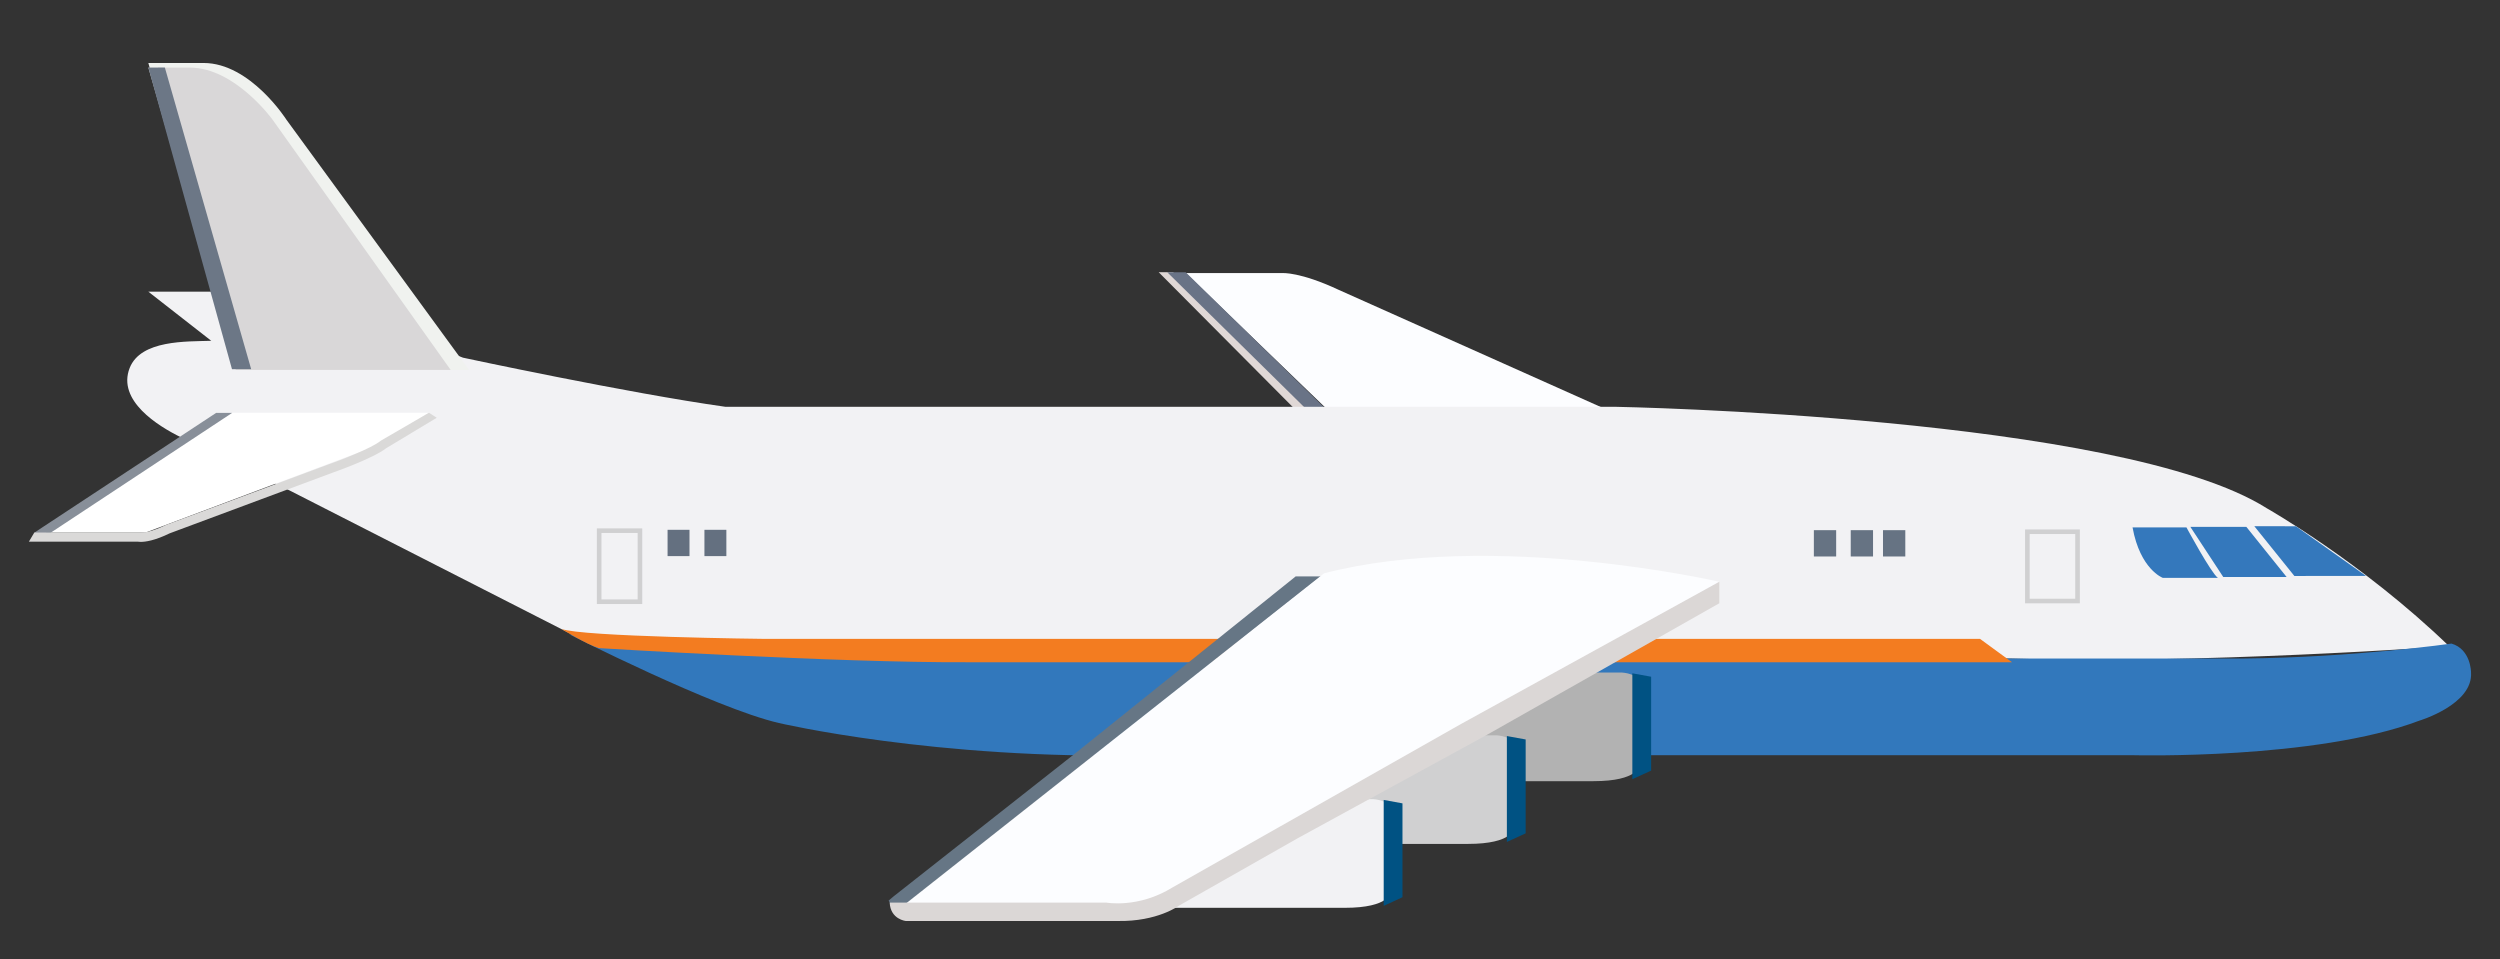 <?xml version="1.0" encoding="utf-8"?>
<!-- Generator: Adobe Illustrator 16.0.0, SVG Export Plug-In . SVG Version: 6.00 Build 0)  -->
<!DOCTYPE svg PUBLIC "-//W3C//DTD SVG 1.1//EN" "http://www.w3.org/Graphics/SVG/1.1/DTD/svg11.dtd">
<svg version="1.1" id="Layer_1" xmlns="http://www.w3.org/2000/svg" xmlns:xlink="http://www.w3.org/1999/xlink" x="0px" y="0px"
	 width="430px" height="165px" viewBox="0 0 430 165" enable-background="new 0 0 430 165" xml:space="preserve">
<rect x="0" y="0" width="430" height="165" fill="#333333" stroke="none"/>
<path fill="#FCFDFF" d="M203.943,46.973h16.645c0,0,3.018-0.232,9.658,2.877l54.25,24.248h-52.4L203.943,46.973z"/>
<polygon fill="#E0D8D6" points="199.293,46.819 201.777,46.821 227.406,71.783 232.406,76.783 229.09,76.783 "/>
<polygon fill="#697386" points="200.775,46.834 203.943,46.834 228.793,71.089 233.793,76.09 230.477,76.09 "/>
<path fill="#F2F2F4" d="M31.189,75.248c-4.048-1.975-11.082-6.366-8.884-11.958c1.907-4.854,9.798-4.532,14.032-4.672l-10.824-8.449
	h25.08L79.634,61.52c0,0,28.249,6.073,45.145,8.451h98.205H277.9c0,0,86.859,1.582,111.939,17.422c0,0,16.367,9.24,31.416,23.762
	c0,0-43.561,3.168-75.506,2.111H198.695c0,0-86.061-0.529-95.829-1.848l-52.801-26.93C50.065,84.488,31.332,75.318,31.189,75.248z"
	/>
<path fill="#3278BC" d="M97.917,109.107c0,0,24.948,12.672,36.036,15.246c0,0,26.928,6.336,62.963,5.545H312.75h54.252
	c0,0,31.285,0.791,49.105-5.939c0,0,9.307-2.773,8.91-8.316c0,0,0-3.961-3.365-4.951c0,0-16.436,2.377-35.84,2.574h-197.41
	c0,0-74.646-1.584-80.981-2.574L97.917,109.107z"/>
<path fill="#F37C20" d="M96.543,108.166c0,0,4.269,2.637,6.433,3.307c0,0,41.004,2.537,63.409,2.432h179.678l-5.496-4.016H167.761
	h-36.145C131.617,109.889,100.028,109.541,96.543,108.166z"/>
<polygon fill="#FFFFFF" points="73.76,70.994 64.322,76.832 24.984,91.617 7.296,91.617 37.327,70.994 "/>
<g>
	<polygon fill="#888F99" points="7.732,92.279 5.894,91.621 37.183,71.01 39.933,71.014 	"/>
</g>
<g>
	<path fill="#DAD9D8" d="M24.203,93.205c-0.235,0-0.404-0.02-0.513-0.037H4.967L5.899,91.6l18.069,0.012
		c-0.002,0,0.037,0.012,0.226,0.012c0.507,0,1.891-0.139,4.372-1.346l27.988-10.424c1.943-0.682,7.303-2.723,8.92-4.033l0.103-0.07
		l8.201-4.758l1.343,0.863l-8.702,5.239c-2.216,1.746-9.035,4.146-9.326,4.248L29.188,91.732
		C26.625,92.982,25.02,93.205,24.203,93.205z"/>
</g>
<path fill="#F0F2EF" d="M40.561,63.633H80.69L49.273,20.601c0,0-6.205-9.768-14.256-9.768h-9.504L40.561,63.633z"/>
<path fill="#D9D7D8" d="M40.561,63.633h36.958L46.895,20.601c0,0-6.466-8.975-14.256-8.975h-7.126L40.561,63.633z"/>
<polygon fill="#6C7786" points="43.201,63.5 39.901,63.5 25.521,11.628 28.355,11.617 "/>
<path fill="#B2B2B2" d="M281.961,131.693c0,0-0.141,2.668-7.865,2.668h-33.992l-6.182-10.252l26.549-8.428h18.541
	c0,0,3.088,0.141,3.369,2.248L281.961,131.693z"/>
<polygon fill="#005283" points="283.996,132.541 280.764,134.023 280.764,115.807 283.996,116.396 "/>
<path fill="#D0D0D1" d="M260.377,142.484c0,0-0.139,2.668-7.865,2.668H218.52l-6.18-10.252l26.549-8.428h18.541
	c0,0,3.088,0.141,3.369,2.248L260.377,142.484z"/>
<polygon fill="#005283" points="262.414,143.332 259.182,144.814 259.182,126.6 262.414,127.188 "/>
<path fill="#F2F2F4" d="M239.191,153.475c0,0-0.141,2.668-7.867,2.668h-33.988l-6.182-10.254l26.545-8.426h18.543
	c0,0,3.09,0.141,3.371,2.246L239.191,153.475z"/>
<polygon fill="#005283" points="241.225,154.32 237.996,155.805 237.996,137.588 241.225,138.178 "/>
<polygon fill="#667685" points="153.159,155.508 154.873,156.232 227.209,99.141 222.854,99.141 185.365,129.238 153.686,154.186 
	152.844,154.896 "/>
<path fill="#FCFDFF" d="M155.6,155.574h36.168c0,0,4.951,0.725,12.076-3.764l91.877-51.744c0,0-38.939-8.977-67.982-1.453
	L155.6,155.574z"/>
<path fill="#DBD7D6" d="M153.026,155.242h37.224c0,0,5.545,1.057,11.482-2.639l49.635-28.117l44.354-24.42v3.695l-39.865,22.572
	l-32.607,17.82l-20.459,11.617c0,0-3.697,2.771-10.559,2.639h-36.434C155.797,158.41,153.159,158.146,153.026,155.242z"/>
<rect x="114.822" y="91.127" fill="#647080" width="3.772" height="4.525"/>
<rect x="121.163" y="91.127" fill="#647080" width="3.771" height="4.525"/>
<rect x="103.055" y="91.277" fill="#F2F2F4" stroke="#D0D0D1" stroke-width="0.792" stroke-miterlimit="10" width="7.016" height="12.221"/>
<rect x="311.984" y="91.188" fill="#667383" width="3.836" height="4.527"/>
<rect x="318.326" y="91.188" fill="#667383" width="3.836" height="4.527"/>
<rect x="323.875" y="91.188" fill="#667383" width="3.838" height="4.527"/>
<rect x="348.709" y="91.461" fill="#F2F2F4" stroke="#D0D0D1" stroke-width="0.792" stroke-miterlimit="10" width="8.629" height="11.916"/>
<path fill="#3478BC" d="M366.799,90.717h9.273c0,0,4.238,7.863,5.404,8.674H372C372,99.391,368.117,97.963,366.799,90.717z"/>
<polygon fill="#3478BC" points="406.949,99.057 399.965,94.107 394.896,90.516 387.738,90.502 394.631,99.068 "/>
<polygon fill="#3478BC" points="376.742,90.621 386.371,90.621 393.297,99.244 382.4,99.244 "/>
</svg>
